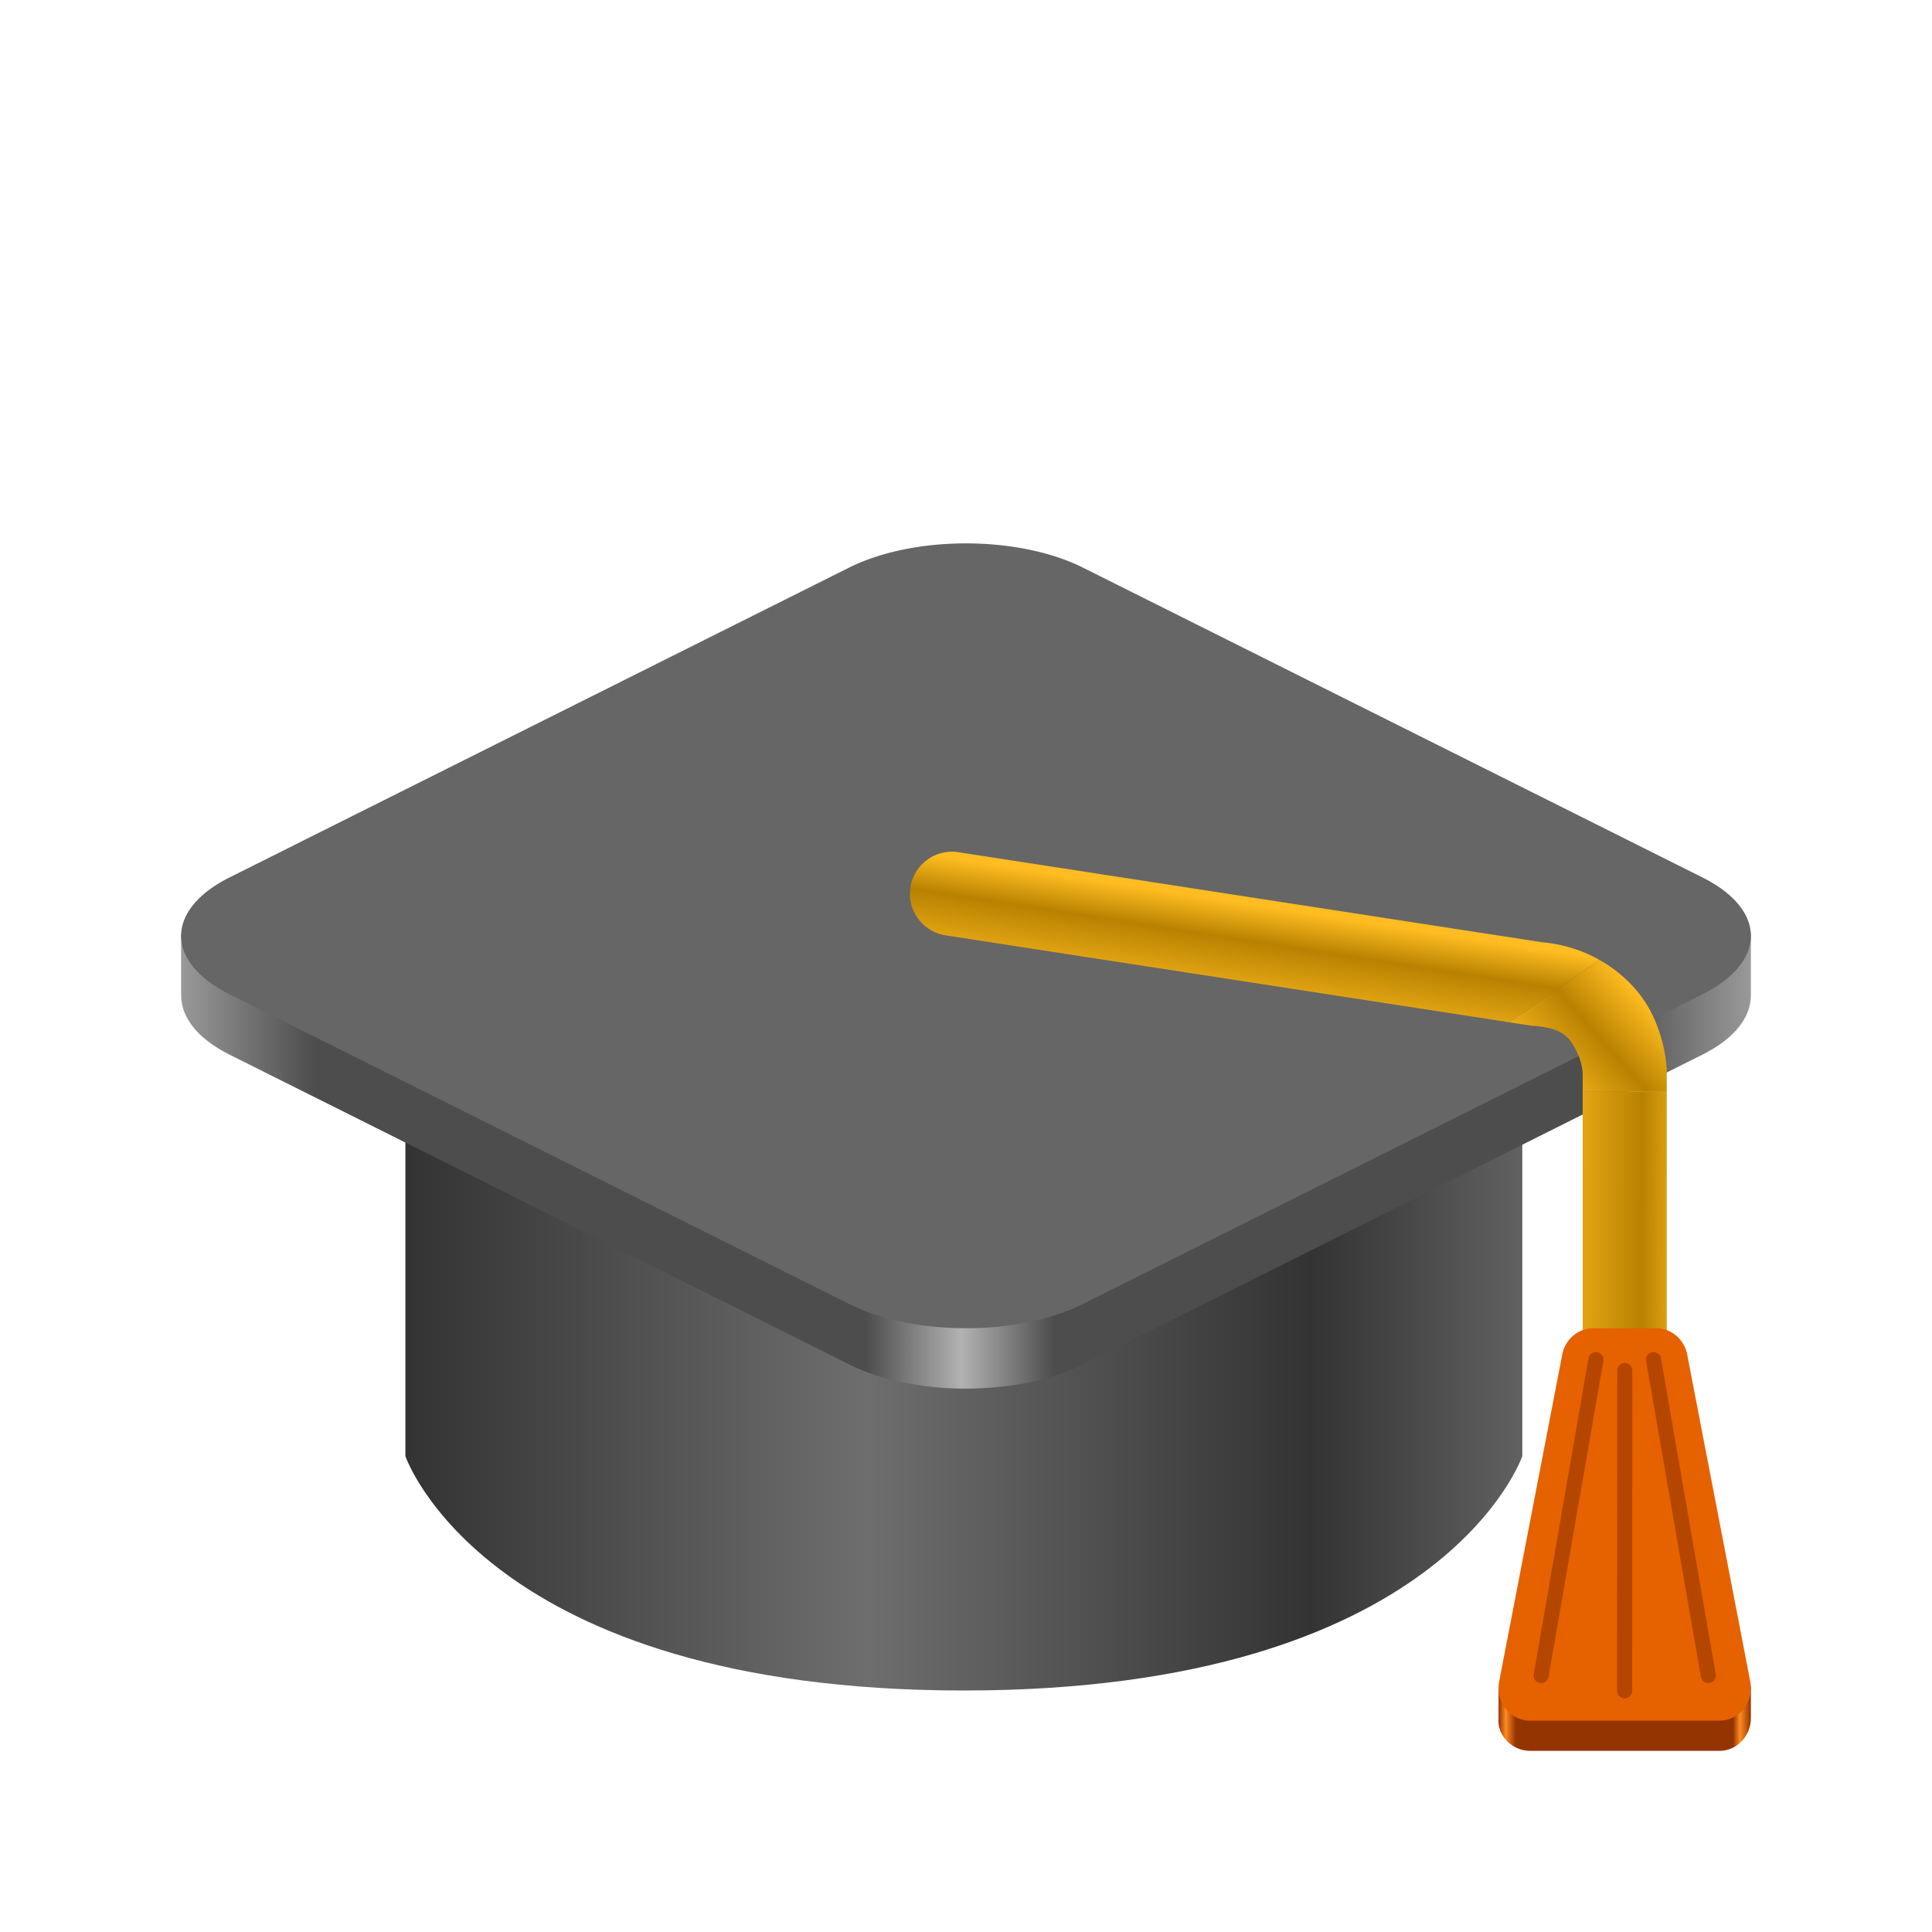 <?xml version="1.0" encoding="UTF-8" standalone="no"?>
<svg
   height="128px"
   viewBox="0 0 128 128"
   width="128px"
   version="1.1"
   id="svg45"
   xml:space="preserve"
   xmlns:xlink="http://www.w3.org/1999/xlink"
   xmlns="http://www.w3.org/2000/svg"
   xmlns:svg="http://www.w3.org/2000/svg"><defs
     id="defs45"><linearGradient
       id="linearGradient55"><stop
         style="stop-color:#ffbd21;stop-opacity:1;"
         offset="0.167"
         id="stop53" /><stop
         style="stop-color:#b88100;stop-opacity:1;"
         offset="0.246"
         id="stop54" /><stop
         style="stop-color:#ffbd21;stop-opacity:1;"
         offset="0.399"
         id="stop55" /></linearGradient><linearGradient
       id="linearGradient51"><stop
         style="stop-color:#ffbd21;stop-opacity:1;"
         offset="0.197"
         id="stop49" /><stop
         style="stop-color:#b88100;stop-opacity:1;"
         offset="0.54"
         id="stop50" /><stop
         style="stop-color:#ffbd21;stop-opacity:1;"
         offset="0.808"
         id="stop51" /></linearGradient><linearGradient
       id="linearGradient45"><stop
         style="stop-color:#ffbd21;stop-opacity:1;"
         offset="0.197"
         id="stop45" /><stop
         style="stop-color:#b88100;stop-opacity:1;"
         offset="0.251"
         id="stop47" /><stop
         style="stop-color:#ffbd21;stop-opacity:1;"
         offset="0.36"
         id="stop46" /></linearGradient><linearGradient
       id="linearGradient32"><stop
         style="stop-color:#943400;stop-opacity:1;"
         offset="0"
         id="stop32" /><stop
         style="stop-color:#ff8a21;stop-opacity:1;"
         offset="0.029"
         id="stop34" /><stop
         style="stop-color:#943400;stop-opacity:1;"
         offset="0.068"
         id="stop35" /><stop
         style="stop-color:#943400;stop-opacity:1;"
         offset="0.929"
         id="stop36" /><stop
         style="stop-color:#ff8a21;stop-opacity:1;"
         offset="0.957"
         id="stop37" /><stop
         style="stop-color:#943500;stop-opacity:1;"
         offset="1"
         id="stop33" /></linearGradient><linearGradient
       id="linearGradient18"><stop
         style="stop-color:#333333;stop-opacity:1;"
         offset="0"
         id="stop19" /><stop
         style="stop-color:#6e6e6e;stop-opacity:1;"
         offset="0.413"
         id="stop21" /><stop
         style="stop-color:#333333;stop-opacity:1;"
         offset="0.81"
         id="stop22" /><stop
         style="stop-color:#616161;stop-opacity:1;"
         offset="1"
         id="stop20" /></linearGradient><linearGradient
       id="linearGradient3"><stop
         style="stop-color:#999999;stop-opacity:1;"
         offset="0"
         id="stop12" /><stop
         style="stop-color:#4d4d4d;stop-opacity:1;"
         offset="0.085"
         id="stop14" /><stop
         style="stop-color:#4d4d4d;stop-opacity:1;"
         offset="0.436"
         id="stop15" /><stop
         style="stop-color:#b2b2b2;stop-opacity:1;"
         offset="0.497"
         id="stop16" /><stop
         style="stop-color:#4d4d4d;stop-opacity:1;"
         offset="0.556"
         id="stop17" /><stop
         style="stop-color:#4d4d4d;stop-opacity:1;"
         offset="0.912"
         id="stop18" /><stop
         style="stop-color:#999999;stop-opacity:1;"
         offset="1"
         id="stop13" /></linearGradient><linearGradient
       xlink:href="#linearGradient3"
       id="linearGradient13"
       x1="-127.569"
       y1="62.817"
       x2="-23.569"
       y2="62.817"
       gradientUnits="userSpaceOnUse"
       gradientTransform="translate(139.569,3.183)" /><linearGradient
       xlink:href="#linearGradient18"
       id="linearGradient20"
       x1="-112.711"
       y1="85.145"
       x2="-38.426"
       y2="85.145"
       gradientUnits="userSpaceOnUse"
       gradientTransform="matrix(0.996,0,0,0.995,139.135,5.24)" /><linearGradient
       xlink:href="#linearGradient32"
       id="linearGradient33"
       x1="-40.286"
       y1="101.817"
       x2="-23.569"
       y2="101.817"
       gradientUnits="userSpaceOnUse"
       gradientTransform="matrix(1,0,0,1,139.567,1.183)" /><linearGradient
       xlink:href="#linearGradient45"
       id="linearGradient47"
       x1="-53.836"
       y1="50.14"
       x2="-60.752"
       y2="94.802"
       gradientUnits="userSpaceOnUse"
       gradientTransform="translate(139.569,1.183)" /><linearGradient
       xlink:href="#linearGradient51"
       id="linearGradient52"
       x1="-40.086"
       y1="72.191"
       x2="-29.14"
       y2="62.414"
       gradientUnits="userSpaceOnUse"
       gradientTransform="translate(139.569,1.183)" /><linearGradient
       xlink:href="#linearGradient55"
       id="linearGradient53"
       gradientUnits="userSpaceOnUse"
       x1="-20.072"
       y1="73.386"
       x2="-63.492"
       y2="73.147"
       gradientTransform="translate(139.569,1.183)" /></defs><filter
     id="a"
     height="1"
     width="1"
     x="0"
     y="0"><feColorMatrix
       color-interpolation-filters="sRGB"
       values="0 0 0 0 1 0 0 0 0 1 0 0 0 0 1 0 0 0 1 0"
       id="feColorMatrix1" /></filter><linearGradient
     id="b"
     gradientUnits="userSpaceOnUse"
     x1="12"
     x2="28"
     y1="72"
     y2="72"><stop
       offset="0"
       stop-color="#c64600"
       id="stop1" /><stop
       offset="0.5"
       stop-color="#ff8a21"
       id="stop2" /><stop
       offset="1"
       stop-color="#e66100"
       id="stop3" /></linearGradient><linearGradient
     id="c"
     gradientUnits="userSpaceOnUse"
     x1="108"
     x2="116"
     y1="106"
     y2="106"><stop
       offset="0"
       stop-color="#c0bfbc"
       id="stop4" /><stop
       offset="0.5"
       stop-color="#f6f5f4"
       id="stop5" /><stop
       offset="1"
       stop-color="#c0bfbc"
       id="stop6" /></linearGradient><linearGradient
     id="d"
     gradientTransform="matrix(-0 -1 1 -0 300 100)"
     gradientUnits="userSpaceOnUse"
     x1="-20.007"
     x2="-13.147"
     y1="-272.836"
     y2="-281.373"><stop
       offset="0"
       stop-color="#c64600"
       id="stop7" /><stop
       offset="0.4"
       stop-color="#c64600"
       id="stop8" /><stop
       offset="1"
       stop-color="#8a3000"
       id="stop9" /></linearGradient><linearGradient
     id="e"
     gradientTransform="matrix(0.941 0 0 0.941 1.224 -151.281)"
     gradientUnits="userSpaceOnUse"
     x1="18.367"
     x2="21.996"
     y1="280.539"
     y2="286.825"><stop
       offset="0"
       stop-color="#c64600"
       id="stop10" /><stop
       offset="1"
       stop-color="#ff7800"
       id="stop11" /></linearGradient><mask
     id="f"><g
       filter="url(#a)"
       id="g11"><rect
         fill-opacity="0.303"
         height="153.6"
         width="153.6"
         x="-12.8"
         y="-12.8"
         id="rect11" /></g></mask><clipPath
     id="g"><rect
       height="152"
       width="192"
       id="rect12" /></clipPath><mask
     id="h"><g
       filter="url(#a)"
       id="g13"><rect
         fill-opacity="0.303"
         height="153.6"
         width="153.6"
         x="-12.8"
         y="-12.8"
         id="rect13" /></g></mask><clipPath
     id="i"><rect
       height="152"
       width="192"
       id="rect14" /></clipPath><g
     mask="url(#f)"
     id="g43"><g
       clip-path="url(#g)"
       transform="matrix(1 0 0 1 -8 -16)"
       id="g42"><path
         d="m 168.469 26 c -0.055 0.004 -0.109 0.012 -0.164 0.031 c -0.012 0.008 -0.027 0.016 -0.043 0.02 c -0.051 0.023 -0.098 0.055 -0.137 0.094 l -0.004 0.004 h -0.004 c -0.035 0.039 -0.066 0.086 -0.09 0.141 c -0.008 0.012 -0.016 0.027 -0.02 0.047 c -0.02 0.051 -0.031 0.105 -0.035 0.16 v 0.004 v 0.004 c 0.004 0.055 0.016 0.113 0.035 0.164 c 0.008 0.016 0.012 0.031 0.02 0.047 c 0.023 0.047 0.051 0.094 0.09 0.137 l 0.004 0.004 l 2.062 2.031 c 0.199 0.195 0.48 0.172 0.676 -0.027 c 0.195 -0.195 0.141 -0.59 0.141 -0.859 v -1 h 5 v 1 c 0 0.219 -0.051 0.688 0.145 0.883 c 0.195 0.195 0.512 0.199 0.707 0.004 l 2.062 -2.031 c 0.195 -0.195 0.199 -0.512 0.004 -0.707 c -0.098 -0.098 -0.234 -0.152 -0.375 -0.145 c -0.016 -0.004 -0.027 -0.004 -0.043 -0.004 z m 0 0"
         id="path42" /></g></g><g
     mask="url(#h)"
     id="g45"><g
       clip-path="url(#i)"
       transform="matrix(1 0 0 1 -8 -16)"
       id="g44"><path
         d="m 181 24.527 c 0.004 0.055 0.016 0.109 0.035 0.164 c 0.004 0.012 0.012 0.027 0.02 0.043 c 0.023 0.051 0.055 0.094 0.09 0.137 l 0.004 0.004 v 0.004 c 0.043 0.039 0.09 0.07 0.141 0.09 c 0.012 0.008 0.031 0.016 0.047 0.02 c 0.051 0.023 0.105 0.035 0.16 0.035 h 0.004 c 0.059 0 0.113 -0.012 0.168 -0.031 c 0.016 -0.008 0.031 -0.016 0.043 -0.02 c 0.051 -0.023 0.094 -0.055 0.137 -0.09 l 0.008 -0.004 v -0.004 l 2.031 -2.062 c 0.195 -0.195 0.172 -0.477 -0.027 -0.672 c -0.195 -0.195 -0.59 -0.141 -0.859 -0.141 h -1 v -3 h 1 c 0.219 0 0.688 0.051 0.883 -0.145 c 0.195 -0.195 0.199 -0.512 0.004 -0.707 l -2.031 -2.062 c -0.195 -0.195 -0.512 -0.199 -0.707 -0.004 c -0.098 0.098 -0.152 0.234 -0.145 0.375 c -0.004 0.016 -0.004 0.027 -0.004 0.043 v 8.027 h -0.004 z m 0 0"
         id="path43" /></g></g><path
     style="fill:url(#linearGradient20);stroke-width:1.849"
     d="m 100.857,68 h -74 v 28.471 c 0,0 5.286,15.529 37,15.529 31.714,0 37,-15.529 37,-15.529 z"
     id="path2" /><path
     style="fill:url(#linearGradient13);stroke-width:1.857"
     d="m 65.223,40.035 c 2.461,0.138 4.756,0.689 6.509,1.564 L 112.802,62.137 c 1.801,0.902 3.198,-1.366 3.198,-0.159 l -2.1e-4,3.983 c -7e-5,1.412 -1.045,2.828 -3.198,3.906 L 71.732,90.4 c -4.272,2.134 -11.192,2.134 -15.464,0 L 15.198,69.867 c -2.161,-1.082 -3.198,-2.504 -3.198,-3.922 l -5.7e-4,-3.936 c -1.6e-4,-1.08 1.659,0.899 3.198,0.128 L 56.268,41.599 c 2.354,-1.175 5.65,-1.75 8.955,-1.564 z"
     id="path3" /><path
     style="fill:#666666;stroke-width:1.857"
     d="m 65.223,36.035 a 10.94,5.47 0 0 1 6.509,1.564 L 112.802,58.137 a 10.94,5.47 0 0 1 0,7.73 L 71.732,86.4 a 10.94,5.47 0 0 1 -15.464,0 L 15.198,65.867 a 10.94,5.47 0 0 1 0,-7.73 L 56.268,37.599 a 10.94,5.47 0 0 1 8.955,-1.564 z"
     id="path4" /><path
     id="path6"
     style="fill:url(#linearGradient53);stroke:none;stroke-linecap:round;stroke-linejoin:round"
     d="m 110.428,72.34 h -5.57 v 20.861 a 2.786,2.786 0 0 0 2.785,2.785 2.786,2.786 0 0 0 2.785,-2.785 z" /><path
     id="path48"
     style="fill:url(#linearGradient47);stroke-linecap:round;stroke-linejoin:round"
     d="m 105.973,63.598 c -1.069,-0.603 -2.341,-1.04 -3.807,-1.172 L 63.496,56.461 a 2.786,2.786 0 0 0 -3.178,2.328 2.786,2.786 0 0 0 2.328,3.18 l 37.361,5.762 z" /><path
     id="path49"
     style="fill:url(#linearGradient52);stroke-linecap:round;stroke-linejoin:round"
     d="m 105.973,63.598 -5.965,4.133 1.338,0.207 a 2.786,2.786 0 0 0 0.232,0.025 c 1.999,0.138 2.409,0.812 2.824,1.586 0.415,0.774 0.455,1.506 0.455,1.506 v 1.285 h 5.57 v -1.357 a 2.786,2.786 0 0 0 0,-0.072 c 0,0 -0.03,-1.97 -1.117,-3.996 -0.635,-1.184 -1.766,-2.43 -3.338,-3.316 z" /><path
     style="fill:url(#linearGradient33);stroke-width:1.857"
     d="m 109.731,90 c 0.997,3.67e-4 1.854,0.73 2.049,1.743 l 4.22,20.081 7e-4,2.004 c 4.1e-4,1.171 -0.91,2.172 -2.09,2.172 h -12.538 c -1.177,-4.8e-4 -2.201,-1.002 -2.09,-2.164 l 0.002,-1.924 4.218,-20.169 c 0.195,-1.013 1.052,-1.743 2.049,-1.743 z"
     id="path32" /><path
     style="fill:#e66100;fill-opacity:1;stroke-width:1.857"
     d="m 109.731,88 a 2.09,2.167 0 0 1 2.049,1.743 l 4.18,21.667 A 2.09,2.167 0 0 1 113.911,114 h -12.539 a 2.09,2.167 0 0 1 -2.049,-2.59 L 103.503,89.744 a 2.09,2.167 0 0 1 2.049,-1.743 z"
     id="path7" /><path
     id="path45"
     style="opacity:0.6;fill:#943400;fill-opacity:1;stroke-width:0.125"
     d="m 108.137,112.02 0.009,-21.22 c 1.4e-4,-0.276 -0.223,-0.5 -0.5,-0.5 -0.276,-1.39e-4 -0.5,0.223 -0.5,0.5 l -0.009,21.22 c -1.4e-4,0.276 0.223,0.5 0.5,0.5 0.276,4e-5 0.5,-0.223 0.5,-0.5 z m 5.535,-1.092 -3.628,-20.928 c -0.044,-0.273 -0.301,-0.458 -0.573,-0.414 -0.273,0.044 -0.461,0.301 -0.414,0.573 l 3.628,20.928 c 0.044,0.273 0.301,0.458 0.573,0.414 0.273,-0.044 0.461,-0.301 0.414,-0.573 z m -12.06,0 3.628,-20.928 c 0.044,-0.273 0.301,-0.458 0.573,-0.414 0.273,0.044 0.461,0.301 0.414,0.573 l -3.628,20.928 c -0.044,0.273 -0.301,0.458 -0.573,0.414 -0.273,-0.044 -0.461,-0.301 -0.414,-0.573 z" /></svg>

